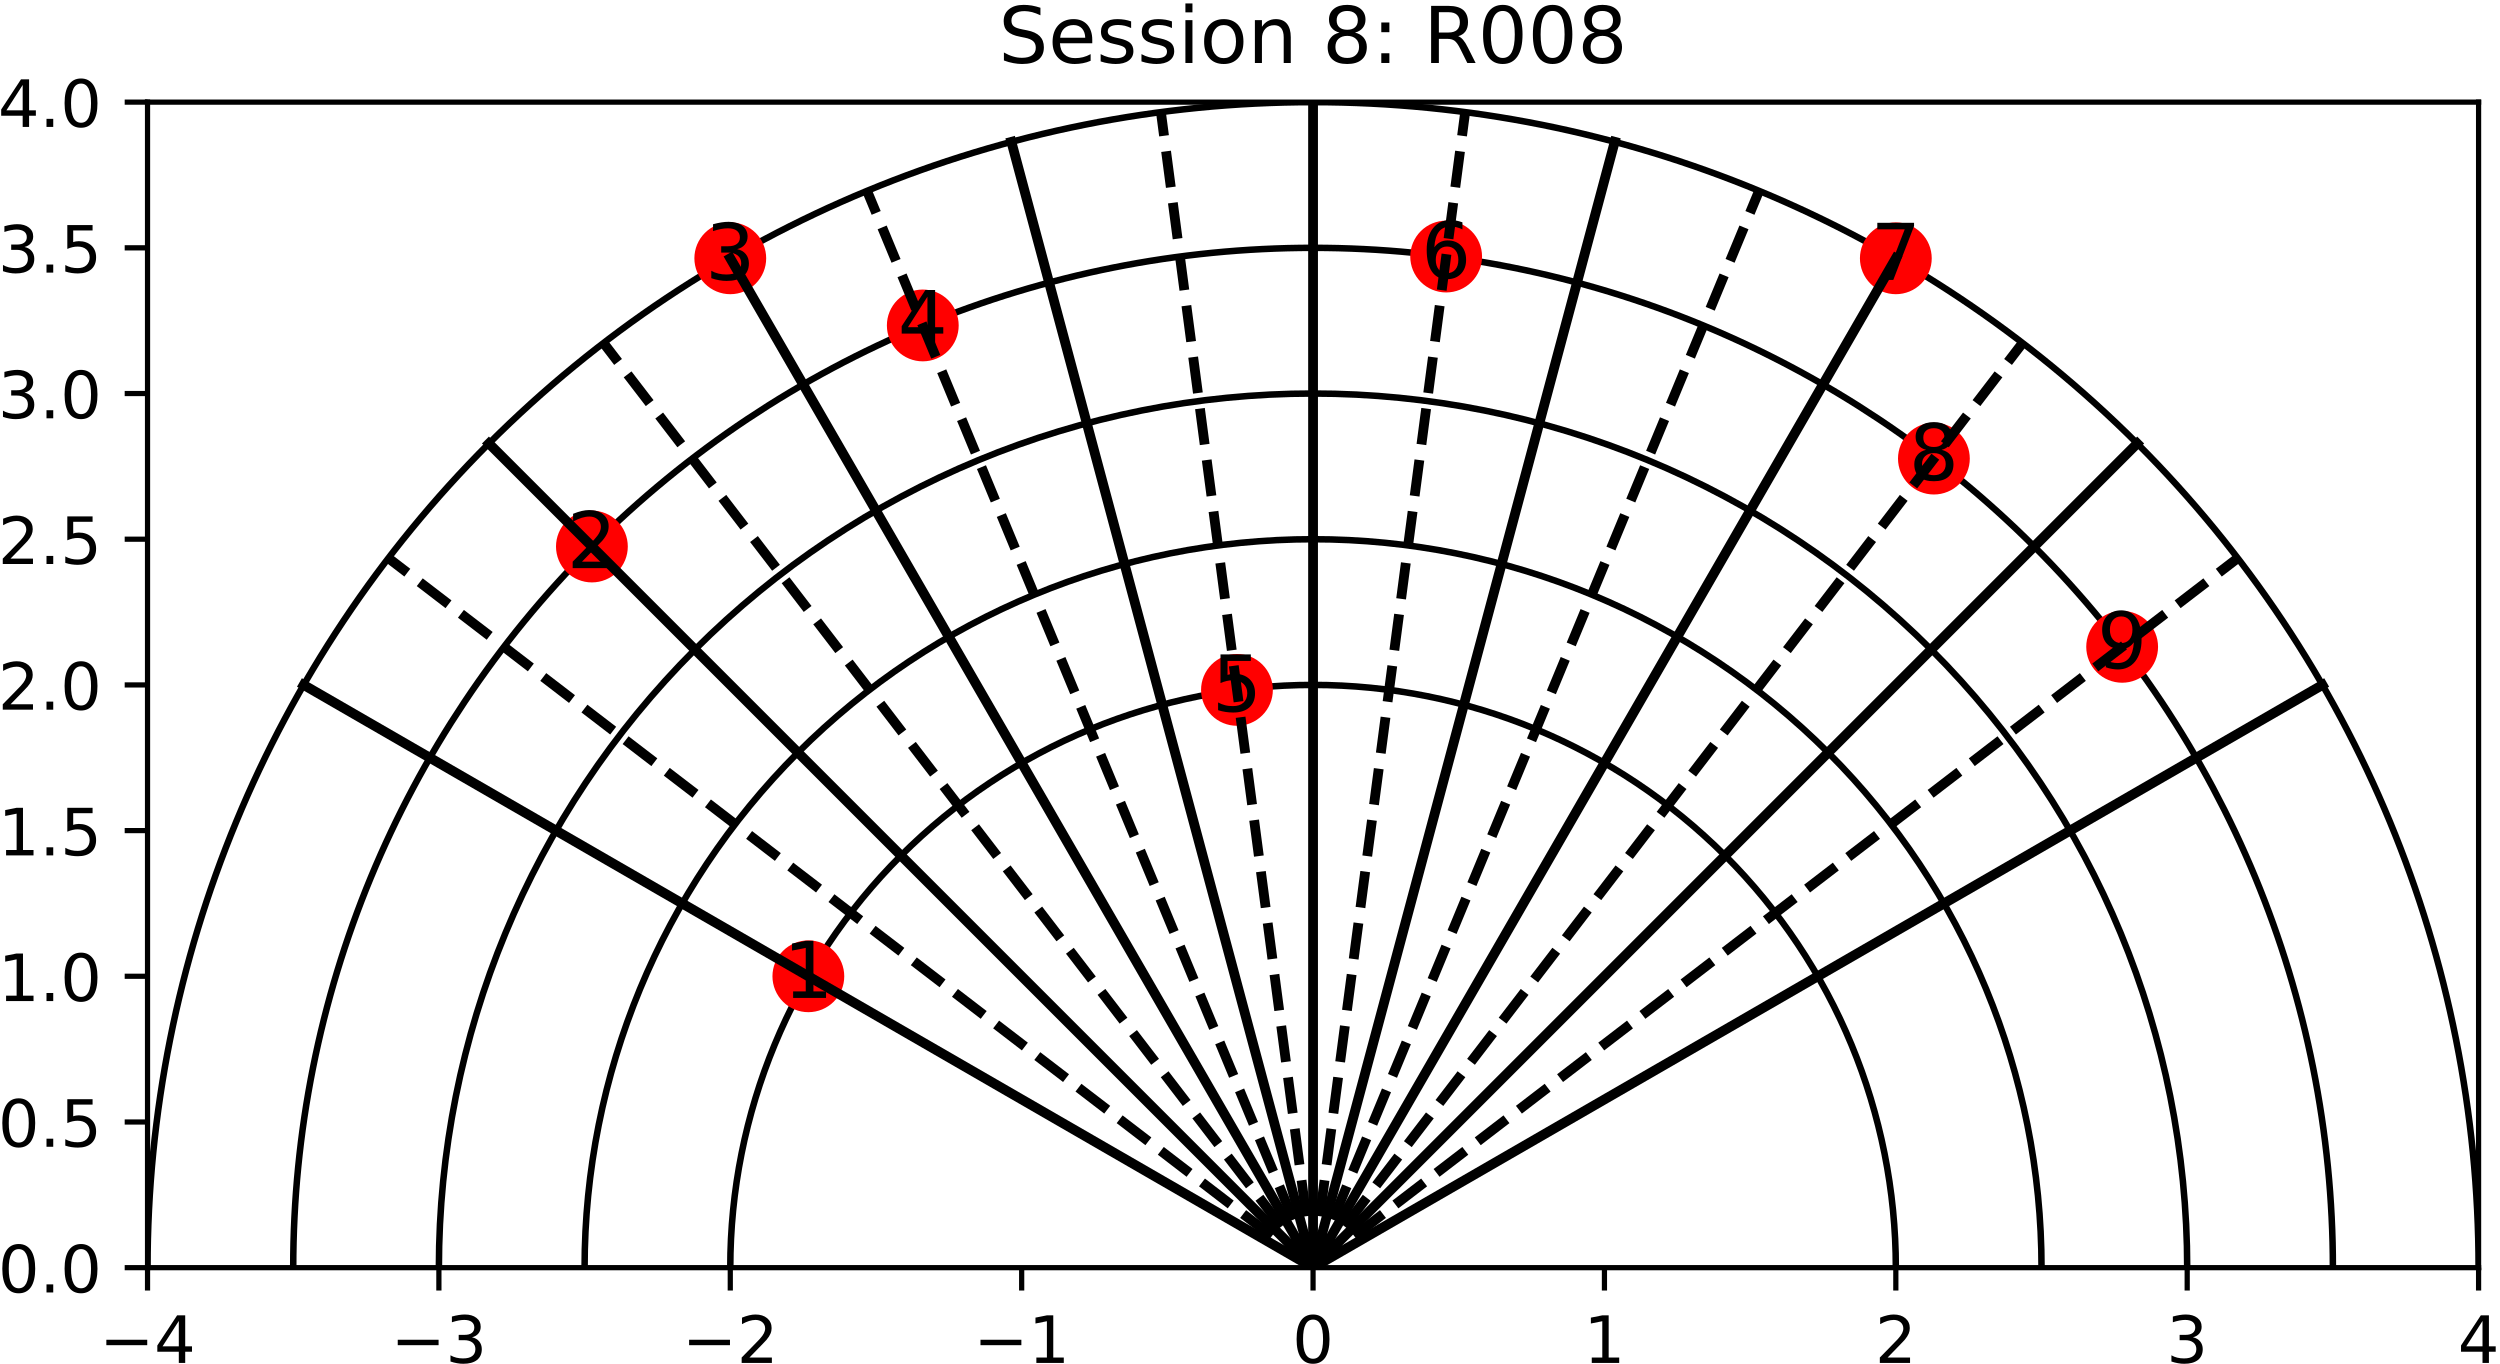 <?xml version="1.0" encoding="UTF-8"?>
<svg xmlns="http://www.w3.org/2000/svg" xmlns:xlink="http://www.w3.org/1999/xlink" width="383" height="209" viewBox="0 0 383 209">
<defs>
<g>
<g id="glyph-0-0">
<path d="M 3.781 -6.43 L 1.289 -2.539 L 3.781 -2.539 Z M 3.52 -7.289 L 4.762 -7.289 L 4.762 -2.539 L 5.801 -2.539 L 5.801 -1.719 L 4.762 -1.719 L 4.762 0 L 3.781 0 L 3.781 -1.719 L 0.488 -1.719 L 0.488 -2.672 Z M 3.52 -7.289 "/>
</g>
<g id="glyph-0-1">
<path d="M 4.059 -3.93 C 4.531 -3.828 4.898 -3.621 5.16 -3.301 C 5.422 -2.98 5.559 -2.578 5.559 -2.121 C 5.559 -1.398 5.309 -0.84 4.82 -0.449 C 4.32 -0.059 3.621 0.129 2.711 0.129 C 2.398 0.129 2.078 0.102 1.762 0.039 C 1.441 -0.012 1.102 -0.102 0.762 -0.219 L 0.762 -1.172 C 1.031 -1.012 1.328 -0.891 1.66 -0.809 C 1.98 -0.73 2.32 -0.691 2.68 -0.691 C 3.301 -0.691 3.77 -0.809 4.09 -1.051 C 4.41 -1.289 4.578 -1.648 4.578 -2.121 C 4.578 -2.539 4.43 -2.879 4.129 -3.121 C 3.828 -3.359 3.41 -3.488 2.871 -3.488 L 2.02 -3.488 L 2.02 -4.301 L 2.91 -4.301 C 3.391 -4.301 3.762 -4.391 4.02 -4.59 C 4.281 -4.781 4.41 -5.059 4.41 -5.43 C 4.41 -5.801 4.27 -6.09 4.012 -6.289 C 3.738 -6.488 3.359 -6.59 2.871 -6.59 C 2.602 -6.59 2.309 -6.559 2 -6.5 C 1.691 -6.441 1.352 -6.352 0.98 -6.23 L 0.98 -7.109 C 1.352 -7.211 1.699 -7.289 2.031 -7.34 C 2.352 -7.391 2.66 -7.422 2.961 -7.422 C 3.699 -7.422 4.289 -7.25 4.73 -6.91 C 5.172 -6.57 5.391 -6.109 5.391 -5.531 C 5.391 -5.129 5.27 -4.789 5.039 -4.512 C 4.809 -4.23 4.48 -4.031 4.059 -3.93 Z M 4.059 -3.93 "/>
</g>
<g id="glyph-0-2">
<path d="M 1.922 -0.828 L 5.359 -0.828 L 5.359 0 L 0.73 0 L 0.73 -0.828 C 1.102 -1.211 1.609 -1.73 2.262 -2.391 C 2.898 -3.039 3.309 -3.461 3.48 -3.648 C 3.801 -4 4.02 -4.301 4.141 -4.551 C 4.262 -4.789 4.328 -5.039 4.328 -5.281 C 4.328 -5.66 4.191 -5.98 3.922 -6.219 C 3.648 -6.461 3.301 -6.59 2.859 -6.59 C 2.551 -6.59 2.219 -6.531 1.879 -6.43 C 1.539 -6.32 1.172 -6.16 0.781 -5.941 L 0.781 -6.941 C 1.18 -7.102 1.551 -7.219 1.891 -7.301 C 2.23 -7.379 2.551 -7.422 2.84 -7.422 C 3.59 -7.422 4.191 -7.23 4.641 -6.852 C 5.09 -6.469 5.32 -5.969 5.32 -5.34 C 5.32 -5.039 5.262 -4.75 5.148 -4.488 C 5.039 -4.219 4.84 -3.898 4.539 -3.539 C 4.461 -3.441 4.199 -3.172 3.762 -2.719 C 3.32 -2.27 2.711 -1.641 1.922 -0.828 Z M 1.922 -0.828 "/>
</g>
<g id="glyph-0-3">
<path d="M 1.238 -0.828 L 2.852 -0.828 L 2.852 -6.391 L 1.102 -6.039 L 1.102 -6.941 L 2.84 -7.289 L 3.828 -7.289 L 3.828 -0.828 L 5.441 -0.828 L 5.441 0 L 1.238 0 Z M 1.238 -0.828 "/>
</g>
<g id="glyph-0-4">
<path d="M 3.18 -6.641 C 2.672 -6.641 2.289 -6.391 2.031 -5.891 C 1.77 -5.391 1.648 -4.641 1.648 -3.641 C 1.648 -2.641 1.77 -1.891 2.031 -1.391 C 2.289 -0.891 2.672 -0.641 3.18 -0.641 C 3.691 -0.641 4.07 -0.891 4.328 -1.391 C 4.578 -1.891 4.711 -2.641 4.711 -3.641 C 4.711 -4.641 4.578 -5.391 4.328 -5.891 C 4.07 -6.391 3.691 -6.641 3.18 -6.641 Z M 3.18 -7.422 C 3.988 -7.422 4.609 -7.09 5.051 -6.449 C 5.48 -5.801 5.699 -4.859 5.699 -3.641 C 5.699 -2.41 5.48 -1.469 5.051 -0.828 C 4.609 -0.191 3.988 0.129 3.172 0.129 C 2.352 0.129 1.73 -0.191 1.301 -0.828 C 0.871 -1.469 0.66 -2.41 0.66 -3.641 C 0.66 -4.859 0.871 -5.801 1.301 -6.449 C 1.73 -7.09 2.359 -7.422 3.18 -7.422 Z M 3.18 -7.422 "/>
</g>
<g id="glyph-0-5">
<path d="M 1.07 -1.238 L 2.102 -1.238 L 2.102 0 L 1.07 0 Z M 1.07 -1.238 "/>
</g>
<g id="glyph-0-6">
<path d="M 1.078 -7.289 L 4.949 -7.289 L 4.949 -6.461 L 1.98 -6.461 L 1.98 -4.672 C 2.121 -4.719 2.27 -4.762 2.41 -4.781 C 2.551 -4.801 2.699 -4.82 2.84 -4.82 C 3.648 -4.82 4.289 -4.59 4.77 -4.148 C 5.25 -3.699 5.488 -3.102 5.488 -2.34 C 5.488 -1.551 5.238 -0.941 4.75 -0.512 C 4.262 -0.078 3.57 0.129 2.691 0.129 C 2.379 0.129 2.07 0.102 1.75 0.059 C 1.43 0.012 1.109 -0.059 0.77 -0.172 L 0.77 -1.16 C 1.059 -1 1.359 -0.879 1.68 -0.801 C 1.988 -0.719 2.32 -0.691 2.672 -0.691 C 3.23 -0.691 3.68 -0.828 4.012 -1.129 C 4.328 -1.43 4.5 -1.828 4.5 -2.34 C 4.5 -2.84 4.328 -3.238 4.012 -3.539 C 3.68 -3.84 3.23 -3.988 2.672 -3.988 C 2.41 -3.988 2.141 -3.961 1.879 -3.898 C 1.621 -3.84 1.352 -3.75 1.078 -3.629 Z M 1.078 -7.289 "/>
</g>
<g id="glyph-1-0">
<path d="M 1.488 -0.996 L 3.422 -0.996 L 3.422 -7.668 L 1.32 -7.246 L 1.32 -8.328 L 3.406 -8.746 L 4.598 -8.746 L 4.598 -0.996 L 6.527 -0.996 L 6.527 0 L 1.488 0 Z M 1.488 -0.996 "/>
</g>
<g id="glyph-1-1">
<path d="M 2.305 -0.996 L 6.434 -0.996 L 6.434 0 L 0.875 0 L 0.875 -0.996 C 1.32 -1.453 1.934 -2.074 2.711 -2.867 C 3.48 -3.648 3.973 -4.152 4.176 -4.379 C 4.559 -4.801 4.824 -5.16 4.969 -5.461 C 5.113 -5.746 5.195 -6.047 5.195 -6.336 C 5.195 -6.793 5.027 -7.176 4.703 -7.465 C 4.379 -7.754 3.961 -7.906 3.434 -7.906 C 3.059 -7.906 2.664 -7.836 2.258 -7.715 C 1.848 -7.586 1.402 -7.391 0.938 -7.129 L 0.938 -8.328 C 1.414 -8.52 1.859 -8.664 2.27 -8.762 C 2.676 -8.855 3.059 -8.902 3.406 -8.902 C 4.309 -8.902 5.027 -8.676 5.566 -8.219 C 6.109 -7.766 6.383 -7.164 6.383 -6.406 C 6.383 -6.047 6.312 -5.699 6.18 -5.387 C 6.047 -5.062 5.809 -4.68 5.449 -4.246 C 5.352 -4.129 5.039 -3.805 4.512 -3.266 C 3.984 -2.723 3.254 -1.969 2.305 -0.996 Z M 2.305 -0.996 "/>
</g>
<g id="glyph-1-2">
<path d="M 4.871 -4.715 C 5.438 -4.598 5.879 -4.344 6.191 -3.961 C 6.504 -3.574 6.672 -3.098 6.672 -2.543 C 6.672 -1.68 6.371 -1.008 5.785 -0.539 C 5.184 -0.07 4.344 0.156 3.254 0.156 C 2.879 0.156 2.496 0.121 2.113 0.047 C 1.727 -0.012 1.32 -0.121 0.91 -0.266 L 0.91 -1.402 C 1.234 -1.211 1.598 -1.066 1.992 -0.973 C 2.375 -0.875 2.785 -0.828 3.215 -0.828 C 3.961 -0.828 4.523 -0.973 4.906 -1.262 C 5.293 -1.547 5.496 -1.98 5.496 -2.543 C 5.496 -3.047 5.316 -3.457 4.957 -3.742 C 4.598 -4.031 4.094 -4.188 3.445 -4.188 L 2.426 -4.188 L 2.426 -5.16 L 3.492 -5.16 C 4.066 -5.16 4.512 -5.27 4.824 -5.508 C 5.137 -5.734 5.293 -6.07 5.293 -6.516 C 5.293 -6.961 5.125 -7.309 4.812 -7.547 C 4.488 -7.789 4.031 -7.906 3.445 -7.906 C 3.121 -7.906 2.773 -7.871 2.398 -7.801 C 2.027 -7.727 1.621 -7.621 1.176 -7.477 L 1.176 -8.531 C 1.621 -8.652 2.039 -8.746 2.438 -8.809 C 2.82 -8.867 3.191 -8.902 3.551 -8.902 C 4.441 -8.902 5.148 -8.699 5.676 -8.293 C 6.203 -7.883 6.469 -7.332 6.469 -6.637 C 6.469 -6.156 6.324 -5.746 6.047 -5.41 C 5.773 -5.074 5.375 -4.836 4.871 -4.715 Z M 4.871 -4.715 "/>
</g>
<g id="glyph-1-3">
<path d="M 4.535 -7.715 L 1.547 -3.047 L 4.535 -3.047 Z M 4.223 -8.746 L 5.711 -8.746 L 5.711 -3.047 L 6.961 -3.047 L 6.961 -2.062 L 5.711 -2.062 L 5.711 0 L 4.535 0 L 4.535 -2.062 L 0.59 -2.062 L 0.59 -3.203 Z M 4.223 -8.746 "/>
</g>
<g id="glyph-1-4">
<path d="M 1.297 -8.746 L 5.941 -8.746 L 5.941 -7.754 L 2.375 -7.754 L 2.375 -5.605 C 2.543 -5.664 2.723 -5.711 2.891 -5.734 C 3.059 -5.762 3.238 -5.785 3.406 -5.785 C 4.379 -5.785 5.148 -5.508 5.723 -4.98 C 6.301 -4.441 6.59 -3.719 6.59 -2.809 C 6.59 -1.859 6.289 -1.129 5.699 -0.613 C 5.113 -0.098 4.285 0.156 3.227 0.156 C 2.855 0.156 2.484 0.121 2.102 0.07 C 1.715 0.012 1.332 -0.07 0.926 -0.203 L 0.926 -1.391 C 1.273 -1.199 1.633 -1.055 2.016 -0.961 C 2.387 -0.863 2.785 -0.828 3.203 -0.828 C 3.875 -0.828 4.414 -0.996 4.812 -1.355 C 5.195 -1.715 5.398 -2.195 5.398 -2.809 C 5.398 -3.406 5.195 -3.887 4.812 -4.246 C 4.414 -4.609 3.875 -4.789 3.203 -4.789 C 2.891 -4.789 2.566 -4.754 2.258 -4.68 C 1.945 -4.609 1.621 -4.5 1.297 -4.355 Z M 1.297 -8.746 "/>
</g>
<g id="glyph-1-5">
<path d="M 3.961 -4.848 C 3.434 -4.848 3.012 -4.656 2.699 -4.297 C 2.387 -3.938 2.23 -3.434 2.23 -2.809 C 2.23 -2.172 2.387 -1.668 2.699 -1.309 C 3.012 -0.949 3.434 -0.77 3.961 -0.77 C 4.488 -0.77 4.906 -0.949 5.219 -1.309 C 5.531 -1.668 5.688 -2.172 5.688 -2.809 C 5.688 -3.434 5.531 -3.938 5.219 -4.297 C 4.906 -4.656 4.488 -4.848 3.961 -4.848 Z M 6.312 -8.555 L 6.312 -7.477 C 6.012 -7.621 5.711 -7.727 5.41 -7.801 C 5.102 -7.871 4.801 -7.906 4.512 -7.906 C 3.719 -7.906 3.121 -7.645 2.711 -7.117 C 2.305 -6.59 2.062 -5.785 2.016 -4.727 C 2.242 -5.062 2.531 -5.328 2.879 -5.508 C 3.227 -5.688 3.613 -5.785 4.031 -5.785 C 4.906 -5.785 5.605 -5.508 6.109 -4.98 C 6.613 -4.453 6.875 -3.719 6.875 -2.809 C 6.875 -1.906 6.602 -1.188 6.07 -0.648 C 5.543 -0.109 4.836 0.156 3.961 0.156 C 2.953 0.156 2.172 -0.227 1.645 -0.996 C 1.105 -1.766 0.84 -2.891 0.84 -4.367 C 0.84 -5.746 1.164 -6.852 1.824 -7.668 C 2.473 -8.484 3.359 -8.902 4.465 -8.902 C 4.754 -8.902 5.051 -8.867 5.363 -8.82 C 5.664 -8.762 5.977 -8.676 6.312 -8.555 Z M 6.312 -8.555 "/>
</g>
<g id="glyph-1-6">
<path d="M 0.984 -8.746 L 6.613 -8.746 L 6.613 -8.242 L 3.434 0 L 2.195 0 L 5.184 -7.754 L 0.984 -7.754 Z M 0.984 -8.746 "/>
</g>
<g id="glyph-1-7">
<path d="M 3.816 -4.152 C 3.254 -4.152 2.809 -3.996 2.484 -3.695 C 2.16 -3.395 2.004 -2.988 2.004 -2.461 C 2.004 -1.934 2.16 -1.512 2.484 -1.211 C 2.809 -0.91 3.254 -0.77 3.816 -0.77 C 4.367 -0.77 4.812 -0.91 5.137 -1.223 C 5.461 -1.523 5.629 -1.934 5.629 -2.461 C 5.629 -2.988 5.461 -3.395 5.148 -3.695 C 4.824 -3.996 4.379 -4.152 3.816 -4.152 Z M 2.629 -4.656 C 2.125 -4.777 1.727 -5.016 1.441 -5.363 C 1.152 -5.711 1.02 -6.133 1.02 -6.637 C 1.02 -7.332 1.262 -7.883 1.766 -8.293 C 2.258 -8.699 2.941 -8.902 3.816 -8.902 C 4.68 -8.902 5.363 -8.699 5.867 -8.293 C 6.359 -7.883 6.613 -7.332 6.613 -6.637 C 6.613 -6.133 6.469 -5.711 6.18 -5.363 C 5.891 -5.016 5.508 -4.777 5.004 -4.656 C 5.566 -4.523 6.012 -4.262 6.336 -3.875 C 6.648 -3.492 6.816 -3.012 6.816 -2.461 C 6.816 -1.609 6.551 -0.961 6.035 -0.516 C 5.508 -0.059 4.766 0.156 3.805 0.156 C 2.844 0.156 2.102 -0.059 1.586 -0.516 C 1.066 -0.961 0.816 -1.609 0.816 -2.461 C 0.816 -3.012 0.973 -3.492 1.297 -3.875 C 1.609 -4.262 2.051 -4.523 2.629 -4.656 Z M 2.195 -6.527 C 2.195 -6.07 2.328 -5.711 2.617 -5.461 C 2.902 -5.207 3.301 -5.09 3.816 -5.09 C 4.32 -5.09 4.715 -5.207 5.004 -5.461 C 5.293 -5.711 5.438 -6.07 5.438 -6.527 C 5.438 -6.984 5.293 -7.332 5.004 -7.586 C 4.715 -7.836 4.32 -7.969 3.816 -7.969 C 3.301 -7.969 2.902 -7.836 2.617 -7.586 C 2.328 -7.332 2.195 -6.984 2.195 -6.527 Z M 2.195 -6.527 "/>
</g>
<g id="glyph-1-8">
<path d="M 1.32 -0.18 L 1.32 -1.262 C 1.609 -1.117 1.906 -1.008 2.219 -0.938 C 2.52 -0.863 2.82 -0.828 3.121 -0.828 C 3.887 -0.828 4.488 -1.078 4.895 -1.609 C 5.305 -2.137 5.543 -2.93 5.617 -4.008 C 5.375 -3.672 5.09 -3.406 4.754 -3.227 C 4.402 -3.047 4.02 -2.965 3.602 -2.965 C 2.711 -2.965 2.016 -3.227 1.512 -3.758 C 1.008 -4.285 0.758 -5.004 0.758 -5.93 C 0.758 -6.816 1.02 -7.535 1.547 -8.09 C 2.074 -8.629 2.785 -8.902 3.672 -8.902 C 4.68 -8.902 5.461 -8.508 5.988 -7.738 C 6.516 -6.961 6.793 -5.832 6.793 -4.367 C 6.793 -2.977 6.457 -1.883 5.809 -1.066 C 5.148 -0.254 4.273 0.156 3.168 0.156 C 2.867 0.156 2.566 0.121 2.27 0.07 C 1.957 0.023 1.645 -0.059 1.32 -0.18 Z M 3.672 -3.887 C 4.199 -3.887 4.621 -4.066 4.934 -4.43 C 5.242 -4.789 5.398 -5.293 5.398 -5.93 C 5.398 -6.551 5.242 -7.055 4.934 -7.414 C 4.621 -7.777 4.199 -7.969 3.672 -7.969 C 3.145 -7.969 2.723 -7.777 2.41 -7.414 C 2.102 -7.055 1.945 -6.551 1.945 -5.93 C 1.945 -5.293 2.102 -4.789 2.41 -4.43 C 2.723 -4.066 3.145 -3.887 3.672 -3.887 Z M 3.672 -3.887 "/>
</g>
<g id="glyph-1-9">
<path d="M 6.422 -8.461 L 6.422 -7.309 C 5.965 -7.523 5.543 -7.68 5.148 -7.789 C 4.738 -7.883 4.355 -7.945 3.996 -7.945 C 3.348 -7.945 2.844 -7.812 2.496 -7.57 C 2.148 -7.32 1.98 -6.961 1.98 -6.504 C 1.98 -6.121 2.09 -5.82 2.328 -5.629 C 2.555 -5.426 3 -5.27 3.648 -5.148 L 4.367 -5.004 C 5.242 -4.836 5.891 -4.535 6.312 -4.117 C 6.73 -3.684 6.949 -3.121 6.949 -2.41 C 6.949 -1.559 6.66 -0.926 6.098 -0.492 C 5.52 -0.059 4.691 0.156 3.602 0.156 C 3.18 0.156 2.734 0.109 2.27 0.023 C 1.801 -0.059 1.32 -0.191 0.828 -0.383 L 0.828 -1.609 C 1.309 -1.332 1.777 -1.129 2.23 -0.996 C 2.688 -0.852 3.145 -0.793 3.602 -0.793 C 4.273 -0.793 4.789 -0.926 5.16 -1.188 C 5.52 -1.453 5.711 -1.824 5.711 -2.328 C 5.711 -2.762 5.578 -3.098 5.316 -3.336 C 5.051 -3.574 4.621 -3.758 4.02 -3.875 L 3.301 -4.02 C 2.41 -4.188 1.777 -4.465 1.379 -4.848 C 0.984 -5.219 0.793 -5.734 0.793 -6.406 C 0.793 -7.176 1.055 -7.789 1.609 -8.23 C 2.148 -8.676 2.902 -8.902 3.863 -8.902 C 4.273 -8.902 4.68 -8.867 5.113 -8.797 C 5.531 -8.723 5.965 -8.605 6.422 -8.461 Z M 6.422 -8.461 "/>
</g>
<g id="glyph-1-10">
<path d="M 6.742 -3.551 L 6.742 -3.023 L 1.789 -3.023 C 1.836 -2.281 2.051 -1.703 2.461 -1.32 C 2.855 -0.938 3.406 -0.742 4.129 -0.742 C 4.535 -0.742 4.945 -0.793 5.328 -0.887 C 5.711 -0.984 6.109 -1.141 6.492 -1.355 L 6.492 -0.336 C 6.109 -0.168 5.711 -0.035 5.305 0.035 C 4.895 0.109 4.477 0.156 4.066 0.156 C 3.012 0.156 2.184 -0.145 1.57 -0.742 C 0.961 -1.344 0.66 -2.172 0.66 -3.215 C 0.66 -4.285 0.949 -5.137 1.523 -5.773 C 2.102 -6.395 2.891 -6.719 3.875 -6.719 C 4.766 -6.719 5.461 -6.434 5.977 -5.867 C 6.48 -5.293 6.742 -4.523 6.742 -3.551 Z M 5.664 -3.863 C 5.652 -4.453 5.484 -4.922 5.172 -5.281 C 4.848 -5.629 4.414 -5.809 3.887 -5.809 C 3.289 -5.809 2.809 -5.629 2.449 -5.293 C 2.09 -4.957 1.871 -4.477 1.824 -3.863 Z M 5.664 -3.863 "/>
</g>
<g id="glyph-1-11">
<path d="M 5.316 -6.371 L 5.316 -5.352 C 5.004 -5.496 4.691 -5.617 4.367 -5.699 C 4.031 -5.773 3.695 -5.82 3.348 -5.82 C 2.809 -5.82 2.398 -5.734 2.137 -5.566 C 1.871 -5.398 1.738 -5.16 1.738 -4.836 C 1.738 -4.586 1.836 -4.391 2.027 -4.246 C 2.219 -4.105 2.605 -3.961 3.18 -3.84 L 3.551 -3.758 C 4.32 -3.59 4.859 -3.348 5.184 -3.059 C 5.496 -2.762 5.664 -2.34 5.664 -1.812 C 5.664 -1.199 5.426 -0.719 4.945 -0.371 C 4.465 -0.012 3.793 0.156 2.953 0.156 C 2.594 0.156 2.23 0.121 1.848 0.059 C 1.465 0 1.066 -0.098 0.648 -0.238 L 0.648 -1.355 C 1.043 -1.141 1.441 -0.984 1.824 -0.887 C 2.207 -0.781 2.594 -0.73 2.977 -0.73 C 3.48 -0.73 3.875 -0.816 4.152 -0.984 C 4.414 -1.152 4.559 -1.402 4.559 -1.727 C 4.559 -2.016 4.453 -2.242 4.262 -2.398 C 4.066 -2.555 3.637 -2.711 2.965 -2.855 L 2.594 -2.941 C 1.922 -3.086 1.43 -3.301 1.141 -3.59 C 0.84 -3.875 0.695 -4.273 0.695 -4.789 C 0.695 -5.398 0.91 -5.879 1.344 -6.215 C 1.777 -6.551 2.398 -6.719 3.215 -6.719 C 3.613 -6.719 3.984 -6.684 4.344 -6.625 C 4.691 -6.562 5.016 -6.48 5.316 -6.371 Z M 5.316 -6.371 "/>
</g>
<g id="glyph-1-12">
<path d="M 1.129 -6.562 L 2.207 -6.562 L 2.207 0 L 1.129 0 Z M 1.129 -9.121 L 2.207 -9.121 L 2.207 -7.754 L 1.129 -7.754 Z M 1.129 -9.121 "/>
</g>
<g id="glyph-1-13">
<path d="M 3.672 -5.809 C 3.098 -5.809 2.641 -5.578 2.305 -5.125 C 1.969 -4.668 1.801 -4.055 1.801 -3.277 C 1.801 -2.484 1.957 -1.871 2.293 -1.414 C 2.629 -0.961 3.086 -0.742 3.672 -0.742 C 4.246 -0.742 4.703 -0.961 5.039 -1.414 C 5.375 -1.871 5.543 -2.484 5.543 -3.277 C 5.543 -4.043 5.375 -4.668 5.039 -5.125 C 4.703 -5.578 4.246 -5.809 3.672 -5.809 Z M 3.672 -6.719 C 4.609 -6.719 5.34 -6.406 5.879 -5.809 C 6.406 -5.195 6.684 -4.355 6.684 -3.277 C 6.684 -2.195 6.406 -1.355 5.879 -0.758 C 5.34 -0.145 4.609 0.156 3.672 0.156 C 2.723 0.156 1.98 -0.145 1.453 -0.758 C 0.926 -1.355 0.66 -2.195 0.66 -3.277 C 0.66 -4.355 0.926 -5.195 1.453 -5.809 C 1.98 -6.406 2.723 -6.719 3.672 -6.719 Z M 3.672 -6.719 "/>
</g>
<g id="glyph-1-14">
<path d="M 6.59 -3.961 L 6.59 0 L 5.508 0 L 5.508 -3.926 C 5.508 -4.547 5.375 -5.004 5.137 -5.316 C 4.895 -5.629 4.535 -5.785 4.055 -5.785 C 3.469 -5.785 3.012 -5.594 2.676 -5.219 C 2.34 -4.848 2.172 -4.344 2.172 -3.707 L 2.172 0 L 1.094 0 L 1.094 -6.562 L 2.172 -6.562 L 2.172 -5.543 C 2.426 -5.93 2.723 -6.227 3.086 -6.422 C 3.434 -6.613 3.84 -6.719 4.297 -6.719 C 5.039 -6.719 5.617 -6.48 6 -6.012 C 6.383 -5.543 6.59 -4.859 6.59 -3.961 Z M 6.59 -3.961 "/>
</g>
<g id="glyph-1-15">
</g>
<g id="glyph-1-16">
<path d="M 1.402 -1.488 L 2.641 -1.488 L 2.641 0 L 1.402 0 Z M 1.402 -6.203 L 2.641 -6.203 L 2.641 -4.715 L 1.402 -4.715 Z M 1.402 -6.203 "/>
</g>
<g id="glyph-1-17">
<path d="M 5.328 -4.105 C 5.578 -4.008 5.832 -3.828 6.07 -3.551 C 6.312 -3.266 6.551 -2.879 6.793 -2.387 L 7.992 0 L 6.719 0 L 5.605 -2.242 C 5.316 -2.82 5.027 -3.215 4.766 -3.406 C 4.488 -3.602 4.117 -3.695 3.648 -3.695 L 2.363 -3.695 L 2.363 0 L 1.176 0 L 1.176 -8.746 L 3.852 -8.746 C 4.848 -8.746 5.594 -8.531 6.086 -8.125 C 6.574 -7.703 6.828 -7.066 6.828 -6.227 C 6.828 -5.676 6.695 -5.207 6.445 -4.848 C 6.18 -4.488 5.809 -4.234 5.328 -4.105 Z M 2.363 -7.777 L 2.363 -4.668 L 3.852 -4.668 C 4.414 -4.668 4.848 -4.801 5.137 -5.062 C 5.426 -5.328 5.578 -5.711 5.578 -6.227 C 5.578 -6.73 5.426 -7.117 5.137 -7.379 C 4.848 -7.645 4.414 -7.777 3.852 -7.777 Z M 2.363 -7.777 "/>
</g>
<g id="glyph-1-18">
<path d="M 3.816 -7.969 C 3.203 -7.969 2.746 -7.668 2.438 -7.066 C 2.125 -6.469 1.98 -5.566 1.98 -4.367 C 1.98 -3.168 2.125 -2.27 2.438 -1.668 C 2.746 -1.066 3.203 -0.77 3.816 -0.77 C 4.43 -0.77 4.883 -1.066 5.195 -1.668 C 5.496 -2.27 5.652 -3.168 5.652 -4.367 C 5.652 -5.566 5.496 -6.469 5.195 -7.066 C 4.883 -7.668 4.43 -7.969 3.816 -7.969 Z M 3.816 -8.902 C 4.789 -8.902 5.531 -8.508 6.059 -7.738 C 6.574 -6.961 6.84 -5.832 6.84 -4.367 C 6.84 -2.891 6.574 -1.766 6.059 -0.996 C 5.531 -0.227 4.789 0.156 3.805 0.156 C 2.82 0.156 2.074 -0.227 1.559 -0.996 C 1.043 -1.766 0.793 -2.891 0.793 -4.367 C 0.793 -5.832 1.043 -6.961 1.559 -7.738 C 2.074 -8.508 2.832 -8.902 3.816 -8.902 Z M 3.816 -8.902 "/>
</g>
</g>
<clipPath id="clip-0">
<path clip-rule="nonzero" d="M 97 90 L 305 90 L 305 194.207 L 97 194.207 Z M 97 90 "/>
</clipPath>
<clipPath id="clip-1">
<path clip-rule="nonzero" d="M 75 68 L 327 68 L 327 194.207 L 75 194.207 Z M 75 68 "/>
</clipPath>
<clipPath id="clip-2">
<path clip-rule="nonzero" d="M 53 46 L 350 46 L 350 194.207 L 53 194.207 Z M 53 46 "/>
</clipPath>
<clipPath id="clip-3">
<path clip-rule="nonzero" d="M 30 23 L 372 23 L 372 194.207 L 30 194.207 Z M 30 23 "/>
</clipPath>
<clipPath id="clip-4">
<path clip-rule="nonzero" d="M 22.602 15.648 L 379.719 15.648 L 379.719 194.207 L 22.602 194.207 Z M 22.602 15.648 "/>
</clipPath>
<clipPath id="clip-5">
<path clip-rule="nonzero" d="M 200 103 L 357 103 L 357 194.207 L 200 194.207 Z M 200 103 "/>
</clipPath>
<clipPath id="clip-6">
<path clip-rule="nonzero" d="M 200 66 L 329 66 L 329 194.207 L 200 194.207 Z M 200 66 "/>
</clipPath>
<clipPath id="clip-7">
<path clip-rule="nonzero" d="M 200 38 L 292 38 L 292 194.207 L 200 194.207 Z M 200 38 "/>
</clipPath>
<clipPath id="clip-8">
<path clip-rule="nonzero" d="M 200 20 L 249 20 L 249 194.207 L 200 194.207 Z M 200 20 "/>
</clipPath>
<clipPath id="clip-9">
<path clip-rule="nonzero" d="M 200 15.648 L 203 15.648 L 203 194.207 L 200 194.207 Z M 200 15.648 "/>
</clipPath>
<clipPath id="clip-10">
<path clip-rule="nonzero" d="M 153 20 L 203 20 L 203 194.207 L 153 194.207 Z M 153 20 "/>
</clipPath>
<clipPath id="clip-11">
<path clip-rule="nonzero" d="M 110 38 L 203 38 L 203 194.207 L 110 194.207 Z M 110 38 "/>
</clipPath>
<clipPath id="clip-12">
<path clip-rule="nonzero" d="M 73 66 L 203 66 L 203 194.207 L 73 194.207 Z M 73 66 "/>
</clipPath>
<clipPath id="clip-13">
<path clip-rule="nonzero" d="M 45 103 L 203 103 L 203 194.207 L 45 194.207 Z M 45 103 "/>
</clipPath>
<clipPath id="clip-14">
<path clip-rule="nonzero" d="M 200 84 L 344 84 L 344 194.207 L 200 194.207 Z M 200 84 "/>
</clipPath>
<clipPath id="clip-15">
<path clip-rule="nonzero" d="M 200 51 L 311 51 L 311 194.207 L 200 194.207 Z M 200 51 "/>
</clipPath>
<clipPath id="clip-16">
<path clip-rule="nonzero" d="M 200 28 L 271 28 L 271 194.207 L 200 194.207 Z M 200 28 "/>
</clipPath>
<clipPath id="clip-17">
<path clip-rule="nonzero" d="M 200 16 L 226 16 L 226 194.207 L 200 194.207 Z M 200 16 "/>
</clipPath>
<clipPath id="clip-18">
<path clip-rule="nonzero" d="M 177 16 L 202 16 L 202 194.207 L 177 194.207 Z M 177 16 "/>
</clipPath>
<clipPath id="clip-19">
<path clip-rule="nonzero" d="M 132 28 L 202 28 L 202 194.207 L 132 194.207 Z M 132 28 "/>
</clipPath>
<clipPath id="clip-20">
<path clip-rule="nonzero" d="M 91 51 L 202 51 L 202 194.207 L 91 194.207 Z M 91 51 "/>
</clipPath>
<clipPath id="clip-21">
<path clip-rule="nonzero" d="M 58 84 L 202 84 L 202 194.207 L 58 194.207 Z M 58 84 "/>
</clipPath>
</defs>
<rect x="-38.3" y="-20.9" width="459.6" height="250.8" fill="rgb(100%, 100%, 100%)" fill-opacity="1"/>
<path fill-rule="nonzero" fill="rgb(100%, 100%, 100%)" fill-opacity="1" d="M 22.602 194.207 L 379.719 194.207 L 379.719 15.648 L 22.602 15.648 Z M 22.602 194.207 "/>
<g clip-path="url(#clip-0)">
<path fill="none" stroke-width="1" stroke-linecap="butt" stroke-linejoin="miter" stroke="rgb(0%, 0%, 0%)" stroke-opacity="1" stroke-miterlimit="10" d="M 236.16 -7.488 C 259.836 -7.488 282.547 1.918 299.289 18.66 C 316.031 35.402 325.441 58.113 325.441 81.793 C 325.441 105.469 316.031 128.18 299.289 144.922 C 282.547 161.664 259.836 171.07 236.16 171.07 C 212.484 171.07 189.773 161.664 173.031 144.922 C 156.285 128.18 146.879 105.469 146.879 81.793 C 146.879 58.113 156.285 35.402 173.031 18.66 C 189.773 1.918 212.484 -7.488 236.16 -7.488 " transform="matrix(1, 0, 0, -1, -35, 276)"/>
</g>
<g clip-path="url(#clip-1)">
<path fill="none" stroke-width="1" stroke-linecap="butt" stroke-linejoin="miter" stroke="rgb(0%, 0%, 0%)" stroke-opacity="1" stroke-miterlimit="10" d="M 236.16 -29.809 C 265.758 -29.809 294.145 -18.051 315.074 2.879 C 336 23.809 347.762 52.195 347.762 81.793 C 347.762 111.387 336 139.777 315.074 160.707 C 294.145 181.633 265.758 193.391 236.16 193.391 C 206.562 193.391 178.176 181.633 157.246 160.707 C 136.32 139.777 124.559 111.387 124.559 81.793 C 124.559 52.195 136.32 23.809 157.246 2.879 C 178.176 -18.051 206.562 -29.809 236.16 -29.809 " transform="matrix(1, 0, 0, -1, -35, 276)"/>
</g>
<g clip-path="url(#clip-2)">
<path fill="none" stroke-width="1" stroke-linecap="butt" stroke-linejoin="miter" stroke="rgb(0%, 0%, 0%)" stroke-opacity="1" stroke-miterlimit="10" d="M 236.16 -52.129 C 271.676 -52.129 305.742 -38.016 330.855 -12.902 C 355.969 12.211 370.078 46.277 370.078 81.793 C 370.078 117.309 355.969 151.375 330.855 176.488 C 305.742 201.602 271.676 215.711 236.16 215.711 C 200.645 215.711 166.578 201.602 141.465 176.488 C 116.352 151.375 102.238 117.309 102.238 81.793 C 102.238 46.277 116.352 12.211 141.465 -12.902 C 166.578 -38.016 200.645 -52.129 236.16 -52.129 " transform="matrix(1, 0, 0, -1, -35, 276)"/>
</g>
<g clip-path="url(#clip-3)">
<path fill="none" stroke-width="1" stroke-linecap="butt" stroke-linejoin="miter" stroke="rgb(0%, 0%, 0%)" stroke-opacity="1" stroke-miterlimit="10" d="M 236.16 -74.449 C 277.594 -74.449 317.34 -57.984 346.637 -28.688 C 375.938 0.613 392.398 40.355 392.398 81.793 C 392.398 123.227 375.938 162.973 346.637 192.27 C 317.34 221.57 277.594 238.031 236.16 238.031 C 194.727 238.031 154.98 221.57 125.68 192.27 C 96.383 162.973 79.922 123.227 79.922 81.793 C 79.922 40.355 96.383 0.613 125.68 -28.688 C 154.98 -57.984 194.727 -74.449 236.16 -74.449 " transform="matrix(1, 0, 0, -1, -35, 276)"/>
</g>
<g clip-path="url(#clip-4)">
<path fill="none" stroke-width="1" stroke-linecap="butt" stroke-linejoin="miter" stroke="rgb(0%, 0%, 0%)" stroke-opacity="1" stroke-miterlimit="10" d="M 236.16 -96.77 C 283.516 -96.77 328.938 -77.953 362.422 -44.469 C 395.906 -10.984 414.719 34.438 414.719 81.793 C 414.719 129.148 395.906 174.566 362.422 208.055 C 328.938 241.539 283.516 260.352 236.16 260.352 C 188.805 260.352 143.383 241.539 109.898 208.055 C 76.414 174.566 57.602 129.148 57.602 81.793 C 57.602 34.438 76.414 -10.984 109.898 -44.469 C 143.383 -77.953 188.805 -96.77 236.16 -96.77 " transform="matrix(1, 0, 0, -1, -35, 276)"/>
</g>
<path fill-rule="nonzero" fill="rgb(100%, 0%, 0%)" fill-opacity="1" stroke-width="1" stroke-linecap="butt" stroke-linejoin="round" stroke="rgb(100%, 0%, 0%)" stroke-opacity="1" stroke-miterlimit="10" d="M 0.001 -4.998 C 1.325 -4.998 2.598 -4.475 3.536 -3.537 C 4.473 -2.596 5.001 -1.327 5.001 0.002 C 5.001 1.326 4.473 2.599 3.536 3.537 C 2.598 4.474 1.325 5.002 0.001 5.002 C -1.327 5.002 -2.597 4.474 -3.534 3.537 C -4.472 2.599 -4.999 1.326 -4.999 0.002 C -4.999 -1.327 -4.472 -2.596 -3.534 -3.537 C -2.597 -4.475 -1.327 -4.998 0.001 -4.998 Z M 0.001 -4.998 " transform="matrix(1, 0, 0, -1, 123.839, 149.568)"/>
<path fill-rule="nonzero" fill="rgb(100%, 0%, 0%)" fill-opacity="1" stroke-width="1" stroke-linecap="butt" stroke-linejoin="round" stroke="rgb(100%, 0%, 0%)" stroke-opacity="1" stroke-miterlimit="10" d="M -0.001 -4.998 C 1.327 -4.998 2.597 -4.475 3.534 -3.537 C 4.472 -2.6 4.999 -1.326 4.999 0.002 C 4.999 1.326 4.472 2.6 3.534 3.537 C 2.597 4.475 1.327 5.002 -0.001 5.002 C -1.325 5.002 -2.598 4.475 -3.536 3.537 C -4.473 2.6 -5.001 1.326 -5.001 0.002 C -5.001 -1.326 -4.473 -2.6 -3.536 -3.537 C -2.598 -4.475 -1.325 -4.998 -0.001 -4.998 Z M -0.001 -4.998 " transform="matrix(1, 0, 0, -1, 90.68, 83.728)"/>
<path fill-rule="nonzero" fill="rgb(100%, 0%, 0%)" fill-opacity="1" stroke-width="1" stroke-linecap="butt" stroke-linejoin="round" stroke="rgb(100%, 0%, 0%)" stroke-opacity="1" stroke-miterlimit="10" d="M -0.001 -5 C 1.327 -5 2.597 -4.472 3.534 -3.535 C 4.472 -2.597 4.999 -1.328 4.999 0 C 4.999 1.324 4.472 2.598 3.534 3.535 C 2.597 4.473 1.327 5 -0.001 5 C -1.325 5 -2.599 4.473 -3.536 3.535 C -4.474 2.598 -5.001 1.324 -5.001 0 C -5.001 -1.328 -4.474 -2.597 -3.536 -3.535 C -2.599 -4.472 -1.325 -5 -0.001 -5 Z M -0.001 -5 " transform="matrix(1, 0, 0, -1, 111.88, 39.571)"/>
<path fill-rule="nonzero" fill="rgb(100%, 0%, 0%)" fill-opacity="1" stroke-width="1" stroke-linecap="butt" stroke-linejoin="round" stroke="rgb(100%, 0%, 0%)" stroke-opacity="1" stroke-miterlimit="10" d="M 0.002 -4.999 C 1.326 -4.999 2.6 -4.472 3.537 -3.534 C 4.475 -2.597 5.002 -1.327 5.002 0.001 C 5.002 1.325 4.475 2.598 3.537 3.536 C 2.6 4.473 1.326 5.001 0.002 5.001 C -1.326 5.001 -2.6 4.473 -3.537 3.536 C -4.475 2.598 -4.998 1.325 -4.998 0.001 C -4.998 -1.327 -4.475 -2.597 -3.537 -3.534 C -2.6 -4.472 -1.326 -4.999 0.002 -4.999 Z M 0.002 -4.999 " transform="matrix(1, 0, 0, -1, 141.369, 49.86)"/>
<path fill-rule="nonzero" fill="rgb(100%, 0%, 0%)" fill-opacity="1" stroke-width="1" stroke-linecap="butt" stroke-linejoin="round" stroke="rgb(100%, 0%, 0%)" stroke-opacity="1" stroke-miterlimit="10" d="M -0.001 -5 C 1.328 -5 2.597 -4.473 3.535 -3.535 C 4.472 -2.598 4.999 -1.324 4.999 -0 C 4.999 1.324 4.472 2.598 3.535 3.535 C 2.597 4.473 1.328 5 -0.001 5 C -1.325 5 -2.598 4.473 -3.536 3.535 C -4.473 2.598 -5.001 1.324 -5.001 -0 C -5.001 -1.324 -4.473 -2.598 -3.536 -3.535 C -2.598 -4.473 -1.325 -5 -0.001 -5 Z M -0.001 -5 " transform="matrix(1, 0, 0, -1, 189.504, 105.691)"/>
<path fill-rule="nonzero" fill="rgb(100%, 0%, 0%)" fill-opacity="1" stroke-width="1" stroke-linecap="butt" stroke-linejoin="round" stroke="rgb(100%, 0%, 0%)" stroke-opacity="1" stroke-miterlimit="10" d="M -0.001 -5.002 C 1.327 -5.002 2.597 -4.475 3.534 -3.537 C 4.472 -2.6 4.999 -1.326 4.999 -0.002 C 4.999 1.326 4.472 2.6 3.534 3.537 C 2.597 4.475 1.327 4.998 -0.001 4.998 C -1.325 4.998 -2.598 4.475 -3.536 3.537 C -4.473 2.6 -5.001 1.326 -5.001 -0.002 C -5.001 -1.326 -4.473 -2.6 -3.536 -3.537 C -2.598 -4.475 -1.325 -5.002 -0.001 -5.002 Z M -0.001 -5.002 " transform="matrix(1, 0, 0, -1, 221.552, 39.303)"/>
<path fill-rule="nonzero" fill="rgb(100%, 0%, 0%)" fill-opacity="1" stroke-width="1" stroke-linecap="butt" stroke-linejoin="round" stroke="rgb(100%, 0%, 0%)" stroke-opacity="1" stroke-miterlimit="10" d="M 0.001 -5 C 1.326 -5 2.599 -4.472 3.537 -3.535 C 4.474 -2.597 5.001 -1.328 5.001 0 C 5.001 1.324 4.474 2.598 3.537 3.535 C 2.599 4.473 1.326 5 0.001 5 C -1.327 5 -2.596 4.473 -3.534 3.535 C -4.471 2.598 -4.999 1.324 -4.999 0 C -4.999 -1.328 -4.471 -2.597 -3.534 -3.535 C -2.596 -4.472 -1.327 -5 0.001 -5 Z M 0.001 -5 " transform="matrix(1, 0, 0, -1, 290.44, 39.571)"/>
<path fill-rule="nonzero" fill="rgb(100%, 0%, 0%)" fill-opacity="1" stroke-width="1" stroke-linecap="butt" stroke-linejoin="round" stroke="rgb(100%, 0%, 0%)" stroke-opacity="1" stroke-miterlimit="10" d="M -0.001 -5.002 C 1.327 -5.002 2.597 -4.474 3.534 -3.537 C 4.472 -2.599 4.999 -1.326 4.999 -0.002 C 4.999 1.326 4.472 2.596 3.534 3.537 C 2.597 4.475 1.327 4.998 -0.001 4.998 C -1.325 4.998 -2.599 4.475 -3.536 3.537 C -4.474 2.596 -5.001 1.326 -5.001 -0.002 C -5.001 -1.326 -4.474 -2.599 -3.536 -3.537 C -2.599 -4.474 -1.325 -5.002 -0.001 -5.002 Z M -0.001 -5.002 " transform="matrix(1, 0, 0, -1, 296.274, 70.256)"/>
<path fill-rule="nonzero" fill="rgb(100%, 0%, 0%)" fill-opacity="1" stroke-width="1" stroke-linecap="butt" stroke-linejoin="round" stroke="rgb(100%, 0%, 0%)" stroke-opacity="1" stroke-miterlimit="10" d="M 0.001 -5 C 1.326 -5 2.599 -4.473 3.537 -3.535 C 4.474 -2.598 5.001 -1.324 5.001 -0 C 5.001 1.328 4.474 2.597 3.537 3.535 C 2.599 4.472 1.326 5 0.001 5 C -1.327 5 -2.596 4.472 -3.534 3.535 C -4.471 2.597 -4.999 1.328 -4.999 -0 C -4.999 -1.324 -4.471 -2.598 -3.534 -3.535 C -2.596 -4.473 -1.327 -5 0.001 -5 Z M 0.001 -5 " transform="matrix(1, 0, 0, -1, 325.112, 99.094)"/>
<path fill="none" stroke-width="0.8" stroke-linecap="butt" stroke-linejoin="round" stroke="rgb(0%, 0%, 0%)" stroke-opacity="1" stroke-miterlimit="10" d="M 57.602 81.793 L 57.602 78.293 " transform="matrix(1, 0, 0, -1, -35, 276)"/>
<g fill="rgb(0%, 0%, 0%)" fill-opacity="1">
<use xlink:href="#glyph-0-0" x="23.612" y="208.802"/>
</g>
<path fill-rule="nonzero" fill="rgb(0%, 0%, 0%)" fill-opacity="1" d="M 16.293 205.25 L 22.555 205.25 L 22.555 206.082 L 16.293 206.082 Z M 16.293 205.25 "/>
<path fill="none" stroke-width="0.8" stroke-linecap="butt" stroke-linejoin="round" stroke="rgb(0%, 0%, 0%)" stroke-opacity="1" stroke-miterlimit="10" d="M 102.238 81.793 L 102.238 78.293 " transform="matrix(1, 0, 0, -1, -35, 276)"/>
<g fill="rgb(0%, 0%, 0%)" fill-opacity="1">
<use xlink:href="#glyph-0-1" x="68.252" y="208.802"/>
</g>
<path fill-rule="nonzero" fill="rgb(0%, 0%, 0%)" fill-opacity="1" d="M 60.934 205.25 L 67.191 205.25 L 67.191 206.082 L 60.934 206.082 Z M 60.934 205.25 "/>
<path fill="none" stroke-width="0.8" stroke-linecap="butt" stroke-linejoin="round" stroke="rgb(0%, 0%, 0%)" stroke-opacity="1" stroke-miterlimit="10" d="M 146.879 81.793 L 146.879 78.293 " transform="matrix(1, 0, 0, -1, -35, 276)"/>
<g fill="rgb(0%, 0%, 0%)" fill-opacity="1">
<use xlink:href="#glyph-0-2" x="112.892" y="208.802"/>
</g>
<path fill-rule="nonzero" fill="rgb(0%, 0%, 0%)" fill-opacity="1" d="M 105.574 205.25 L 111.832 205.25 L 111.832 206.082 L 105.574 206.082 Z M 105.574 205.25 "/>
<path fill="none" stroke-width="0.8" stroke-linecap="butt" stroke-linejoin="round" stroke="rgb(0%, 0%, 0%)" stroke-opacity="1" stroke-miterlimit="10" d="M 191.52 81.793 L 191.52 78.293 " transform="matrix(1, 0, 0, -1, -35, 276)"/>
<g fill="rgb(0%, 0%, 0%)" fill-opacity="1">
<use xlink:href="#glyph-0-3" x="157.532" y="208.802"/>
</g>
<path fill-rule="nonzero" fill="rgb(0%, 0%, 0%)" fill-opacity="1" d="M 150.211 205.25 L 156.473 205.25 L 156.473 206.082 L 150.211 206.082 Z M 150.211 205.25 "/>
<path fill="none" stroke-width="0.8" stroke-linecap="butt" stroke-linejoin="round" stroke="rgb(0%, 0%, 0%)" stroke-opacity="1" stroke-miterlimit="10" d="M 236.16 81.793 L 236.16 78.293 " transform="matrix(1, 0, 0, -1, -35, 276)"/>
<g fill="rgb(0%, 0%, 0%)" fill-opacity="1">
<use xlink:href="#glyph-0-4" x="197.98" y="208.802"/>
</g>
<path fill="none" stroke-width="0.8" stroke-linecap="butt" stroke-linejoin="round" stroke="rgb(0%, 0%, 0%)" stroke-opacity="1" stroke-miterlimit="10" d="M 280.801 81.793 L 280.801 78.293 " transform="matrix(1, 0, 0, -1, -35, 276)"/>
<g fill="rgb(0%, 0%, 0%)" fill-opacity="1">
<use xlink:href="#glyph-0-3" x="242.62" y="208.802"/>
</g>
<path fill="none" stroke-width="0.8" stroke-linecap="butt" stroke-linejoin="round" stroke="rgb(0%, 0%, 0%)" stroke-opacity="1" stroke-miterlimit="10" d="M 325.441 81.793 L 325.441 78.293 " transform="matrix(1, 0, 0, -1, -35, 276)"/>
<g fill="rgb(0%, 0%, 0%)" fill-opacity="1">
<use xlink:href="#glyph-0-2" x="287.26" y="208.802"/>
</g>
<path fill="none" stroke-width="0.8" stroke-linecap="butt" stroke-linejoin="round" stroke="rgb(0%, 0%, 0%)" stroke-opacity="1" stroke-miterlimit="10" d="M 370.078 81.793 L 370.078 78.293 " transform="matrix(1, 0, 0, -1, -35, 276)"/>
<g fill="rgb(0%, 0%, 0%)" fill-opacity="1">
<use xlink:href="#glyph-0-1" x="331.9" y="208.802"/>
</g>
<path fill="none" stroke-width="0.8" stroke-linecap="butt" stroke-linejoin="round" stroke="rgb(0%, 0%, 0%)" stroke-opacity="1" stroke-miterlimit="10" d="M 414.719 81.793 L 414.719 78.293 " transform="matrix(1, 0, 0, -1, -35, 276)"/>
<g fill="rgb(0%, 0%, 0%)" fill-opacity="1">
<use xlink:href="#glyph-0-0" x="376.54" y="208.802"/>
</g>
<path fill="none" stroke-width="0.8" stroke-linecap="butt" stroke-linejoin="round" stroke="rgb(0%, 0%, 0%)" stroke-opacity="1" stroke-miterlimit="10" d="M 57.602 81.793 L 54.102 81.793 " transform="matrix(1, 0, 0, -1, -35, 276)"/>
<g fill="rgb(0%, 0%, 0%)" fill-opacity="1">
<use xlink:href="#glyph-0-4" x="-0.306" y="198.005"/>
<use xlink:href="#glyph-0-5" x="6.054" y="198.005"/>
<use xlink:href="#glyph-0-4" x="9.234" y="198.005"/>
</g>
<path fill="none" stroke-width="0.8" stroke-linecap="butt" stroke-linejoin="round" stroke="rgb(0%, 0%, 0%)" stroke-opacity="1" stroke-miterlimit="10" d="M 57.602 104.113 L 54.102 104.113 " transform="matrix(1, 0, 0, -1, -35, 276)"/>
<g fill="rgb(0%, 0%, 0%)" fill-opacity="1">
<use xlink:href="#glyph-0-4" x="-0.306" y="175.685"/>
<use xlink:href="#glyph-0-5" x="6.054" y="175.685"/>
<use xlink:href="#glyph-0-6" x="9.234" y="175.685"/>
</g>
<path fill="none" stroke-width="0.8" stroke-linecap="butt" stroke-linejoin="round" stroke="rgb(0%, 0%, 0%)" stroke-opacity="1" stroke-miterlimit="10" d="M 57.602 126.434 L 54.102 126.434 " transform="matrix(1, 0, 0, -1, -35, 276)"/>
<g fill="rgb(0%, 0%, 0%)" fill-opacity="1">
<use xlink:href="#glyph-0-3" x="-0.306" y="153.365"/>
<use xlink:href="#glyph-0-5" x="6.054" y="153.365"/>
<use xlink:href="#glyph-0-4" x="9.234" y="153.365"/>
</g>
<path fill="none" stroke-width="0.8" stroke-linecap="butt" stroke-linejoin="round" stroke="rgb(0%, 0%, 0%)" stroke-opacity="1" stroke-miterlimit="10" d="M 57.602 148.754 L 54.102 148.754 " transform="matrix(1, 0, 0, -1, -35, 276)"/>
<g fill="rgb(0%, 0%, 0%)" fill-opacity="1">
<use xlink:href="#glyph-0-3" x="-0.306" y="131.045"/>
<use xlink:href="#glyph-0-5" x="6.054" y="131.045"/>
<use xlink:href="#glyph-0-6" x="9.234" y="131.045"/>
</g>
<path fill="none" stroke-width="0.8" stroke-linecap="butt" stroke-linejoin="round" stroke="rgb(0%, 0%, 0%)" stroke-opacity="1" stroke-miterlimit="10" d="M 57.602 171.07 L 54.102 171.07 " transform="matrix(1, 0, 0, -1, -35, 276)"/>
<g fill="rgb(0%, 0%, 0%)" fill-opacity="1">
<use xlink:href="#glyph-0-2" x="-0.306" y="108.725"/>
<use xlink:href="#glyph-0-5" x="6.054" y="108.725"/>
<use xlink:href="#glyph-0-4" x="9.234" y="108.725"/>
</g>
<path fill="none" stroke-width="0.8" stroke-linecap="butt" stroke-linejoin="round" stroke="rgb(0%, 0%, 0%)" stroke-opacity="1" stroke-miterlimit="10" d="M 57.602 193.391 L 54.102 193.391 " transform="matrix(1, 0, 0, -1, -35, 276)"/>
<g fill="rgb(0%, 0%, 0%)" fill-opacity="1">
<use xlink:href="#glyph-0-2" x="-0.306" y="86.405"/>
<use xlink:href="#glyph-0-5" x="6.054" y="86.405"/>
<use xlink:href="#glyph-0-6" x="9.234" y="86.405"/>
</g>
<path fill="none" stroke-width="0.8" stroke-linecap="butt" stroke-linejoin="round" stroke="rgb(0%, 0%, 0%)" stroke-opacity="1" stroke-miterlimit="10" d="M 57.602 215.711 L 54.102 215.711 " transform="matrix(1, 0, 0, -1, -35, 276)"/>
<g fill="rgb(0%, 0%, 0%)" fill-opacity="1">
<use xlink:href="#glyph-0-1" x="-0.306" y="64.085"/>
<use xlink:href="#glyph-0-5" x="6.054" y="64.085"/>
<use xlink:href="#glyph-0-4" x="9.234" y="64.085"/>
</g>
<path fill="none" stroke-width="0.8" stroke-linecap="butt" stroke-linejoin="round" stroke="rgb(0%, 0%, 0%)" stroke-opacity="1" stroke-miterlimit="10" d="M 57.602 238.031 L 54.102 238.031 " transform="matrix(1, 0, 0, -1, -35, 276)"/>
<g fill="rgb(0%, 0%, 0%)" fill-opacity="1">
<use xlink:href="#glyph-0-1" x="-0.306" y="41.765"/>
<use xlink:href="#glyph-0-5" x="6.054" y="41.765"/>
<use xlink:href="#glyph-0-6" x="9.234" y="41.765"/>
</g>
<path fill="none" stroke-width="0.8" stroke-linecap="butt" stroke-linejoin="round" stroke="rgb(0%, 0%, 0%)" stroke-opacity="1" stroke-miterlimit="10" d="M 57.602 260.352 L 54.102 260.352 " transform="matrix(1, 0, 0, -1, -35, 276)"/>
<g fill="rgb(0%, 0%, 0%)" fill-opacity="1">
<use xlink:href="#glyph-0-0" x="-0.306" y="19.445"/>
<use xlink:href="#glyph-0-5" x="6.054" y="19.445"/>
<use xlink:href="#glyph-0-4" x="9.234" y="19.445"/>
</g>
<g clip-path="url(#clip-5)">
<path fill="none" stroke-width="1.5" stroke-linecap="square" stroke-linejoin="round" stroke="rgb(0%, 0%, 0%)" stroke-opacity="1" stroke-miterlimit="10" d="M 236.16 81.793 L 390.797 171.07 " transform="matrix(1, 0, 0, -1, -35, 276)"/>
</g>
<g clip-path="url(#clip-6)">
<path fill="none" stroke-width="1.5" stroke-linecap="square" stroke-linejoin="round" stroke="rgb(0%, 0%, 0%)" stroke-opacity="1" stroke-miterlimit="10" d="M 236.16 81.793 L 362.422 208.055 " transform="matrix(1, 0, 0, -1, -35, 276)"/>
</g>
<g clip-path="url(#clip-7)">
<path fill="none" stroke-width="1.5" stroke-linecap="square" stroke-linejoin="round" stroke="rgb(0%, 0%, 0%)" stroke-opacity="1" stroke-miterlimit="10" d="M 236.16 81.793 L 325.441 236.43 " transform="matrix(1, 0, 0, -1, -35, 276)"/>
</g>
<g clip-path="url(#clip-8)">
<path fill="none" stroke-width="1.5" stroke-linecap="square" stroke-linejoin="round" stroke="rgb(0%, 0%, 0%)" stroke-opacity="1" stroke-miterlimit="10" d="M 236.16 81.793 L 282.375 254.27 " transform="matrix(1, 0, 0, -1, -35, 276)"/>
</g>
<g clip-path="url(#clip-9)">
<path fill="none" stroke-width="1.5" stroke-linecap="square" stroke-linejoin="round" stroke="rgb(0%, 0%, 0%)" stroke-opacity="1" stroke-miterlimit="10" d="M 236.16 81.793 L 236.16 260.352 " transform="matrix(1, 0, 0, -1, -35, 276)"/>
</g>
<g clip-path="url(#clip-10)">
<path fill="none" stroke-width="1.5" stroke-linecap="square" stroke-linejoin="round" stroke="rgb(0%, 0%, 0%)" stroke-opacity="1" stroke-miterlimit="10" d="M 236.16 81.793 L 189.945 254.27 " transform="matrix(1, 0, 0, -1, -35, 276)"/>
</g>
<g clip-path="url(#clip-11)">
<path fill="none" stroke-width="1.5" stroke-linecap="square" stroke-linejoin="round" stroke="rgb(0%, 0%, 0%)" stroke-opacity="1" stroke-miterlimit="10" d="M 236.16 81.793 L 146.879 236.43 " transform="matrix(1, 0, 0, -1, -35, 276)"/>
</g>
<g clip-path="url(#clip-12)">
<path fill="none" stroke-width="1.5" stroke-linecap="square" stroke-linejoin="round" stroke="rgb(0%, 0%, 0%)" stroke-opacity="1" stroke-miterlimit="10" d="M 236.16 81.793 L 109.898 208.055 " transform="matrix(1, 0, 0, -1, -35, 276)"/>
</g>
<g clip-path="url(#clip-13)">
<path fill="none" stroke-width="1.5" stroke-linecap="square" stroke-linejoin="round" stroke="rgb(0%, 0%, 0%)" stroke-opacity="1" stroke-miterlimit="10" d="M 236.16 81.793 L 81.523 171.07 " transform="matrix(1, 0, 0, -1, -35, 276)"/>
</g>
<g clip-path="url(#clip-14)">
<path fill="none" stroke-width="1.5" stroke-linecap="butt" stroke-linejoin="round" stroke="rgb(0%, 0%, 0%)" stroke-opacity="1" stroke-dasharray="5.55 2.4" stroke-miterlimit="10" d="M 236.16 81.793 L 377.82 190.492 " transform="matrix(1, 0, 0, -1, -35, 276)"/>
</g>
<g clip-path="url(#clip-15)">
<path fill="none" stroke-width="1.5" stroke-linecap="butt" stroke-linejoin="round" stroke="rgb(0%, 0%, 0%)" stroke-opacity="1" stroke-dasharray="5.55 2.4" stroke-miterlimit="10" d="M 236.16 81.793 L 344.859 223.453 " transform="matrix(1, 0, 0, -1, -35, 276)"/>
</g>
<g clip-path="url(#clip-16)">
<path fill="none" stroke-width="1.5" stroke-linecap="butt" stroke-linejoin="round" stroke="rgb(0%, 0%, 0%)" stroke-opacity="1" stroke-dasharray="5.55 2.4" stroke-miterlimit="10" d="M 236.16 81.793 L 304.492 246.762 " transform="matrix(1, 0, 0, -1, -35, 276)"/>
</g>
<g clip-path="url(#clip-17)">
<path fill="none" stroke-width="1.5" stroke-linecap="butt" stroke-linejoin="round" stroke="rgb(0%, 0%, 0%)" stroke-opacity="1" stroke-dasharray="5.55 2.4" stroke-miterlimit="10" d="M 236.16 81.793 L 259.465 258.824 " transform="matrix(1, 0, 0, -1, -35, 276)"/>
</g>
<g clip-path="url(#clip-18)">
<path fill="none" stroke-width="1.5" stroke-linecap="butt" stroke-linejoin="round" stroke="rgb(0%, 0%, 0%)" stroke-opacity="1" stroke-dasharray="5.55 2.4" stroke-miterlimit="10" d="M 236.16 81.793 L 212.852 258.824 " transform="matrix(1, 0, 0, -1, -35, 276)"/>
</g>
<g clip-path="url(#clip-19)">
<path fill="none" stroke-width="1.5" stroke-linecap="butt" stroke-linejoin="round" stroke="rgb(0%, 0%, 0%)" stroke-opacity="1" stroke-dasharray="5.55 2.4" stroke-miterlimit="10" d="M 236.16 81.793 L 167.828 246.762 " transform="matrix(1, 0, 0, -1, -35, 276)"/>
</g>
<g clip-path="url(#clip-20)">
<path fill="none" stroke-width="1.5" stroke-linecap="butt" stroke-linejoin="round" stroke="rgb(0%, 0%, 0%)" stroke-opacity="1" stroke-dasharray="5.55 2.4" stroke-miterlimit="10" d="M 236.16 81.793 L 127.461 223.453 " transform="matrix(1, 0, 0, -1, -35, 276)"/>
</g>
<g clip-path="url(#clip-21)">
<path fill="none" stroke-width="1.5" stroke-linecap="butt" stroke-linejoin="round" stroke="rgb(0%, 0%, 0%)" stroke-opacity="1" stroke-dasharray="5.55 2.4" stroke-miterlimit="10" d="M 236.16 81.793 L 94.5 190.492 " transform="matrix(1, 0, 0, -1, -35, 276)"/>
</g>
<path fill="none" stroke-width="0.8" stroke-linecap="square" stroke-linejoin="miter" stroke="rgb(0%, 0%, 0%)" stroke-opacity="1" stroke-miterlimit="10" d="M 57.602 81.793 L 57.602 260.352 " transform="matrix(1, 0, 0, -1, -35, 276)"/>
<path fill="none" stroke-width="0.8" stroke-linecap="square" stroke-linejoin="miter" stroke="rgb(0%, 0%, 0%)" stroke-opacity="1" stroke-miterlimit="10" d="M 414.719 81.793 L 414.719 260.352 " transform="matrix(1, 0, 0, -1, -35, 276)"/>
<path fill="none" stroke-width="0.8" stroke-linecap="square" stroke-linejoin="miter" stroke="rgb(0%, 0%, 0%)" stroke-opacity="1" stroke-miterlimit="10" d="M 57.602 81.793 L 414.719 81.793 " transform="matrix(1, 0, 0, -1, -35, 276)"/>
<path fill="none" stroke-width="0.8" stroke-linecap="square" stroke-linejoin="miter" stroke="rgb(0%, 0%, 0%)" stroke-opacity="1" stroke-miterlimit="10" d="M 57.602 260.352 L 414.719 260.352 " transform="matrix(1, 0, 0, -1, -35, 276)"/>
<g fill="rgb(0%, 0%, 0%)" fill-opacity="1">
<use xlink:href="#glyph-1-0" x="120.019" y="152.881"/>
</g>
<g fill="rgb(0%, 0%, 0%)" fill-opacity="1">
<use xlink:href="#glyph-1-1" x="86.86" y="87.041"/>
</g>
<g fill="rgb(0%, 0%, 0%)" fill-opacity="1">
<use xlink:href="#glyph-1-2" x="108.06" y="42.883"/>
</g>
<g fill="rgb(0%, 0%, 0%)" fill-opacity="1">
<use xlink:href="#glyph-1-3" x="137.549" y="53.173"/>
</g>
<g fill="rgb(0%, 0%, 0%)" fill-opacity="1">
<use xlink:href="#glyph-1-4" x="185.684" y="109.004"/>
</g>
<g fill="rgb(0%, 0%, 0%)" fill-opacity="1">
<use xlink:href="#glyph-1-5" x="217.731" y="42.615"/>
</g>
<g fill="rgb(0%, 0%, 0%)" fill-opacity="1">
<use xlink:href="#glyph-1-6" x="286.62" y="42.883"/>
</g>
<g fill="rgb(0%, 0%, 0%)" fill-opacity="1">
<use xlink:href="#glyph-1-7" x="292.454" y="73.569"/>
</g>
<g fill="rgb(0%, 0%, 0%)" fill-opacity="1">
<use xlink:href="#glyph-1-8" x="321.292" y="102.406"/>
</g>
<g fill="rgb(0%, 0%, 0%)" fill-opacity="1">
<use xlink:href="#glyph-1-9" x="152.972" y="9.648"/>
<use xlink:href="#glyph-1-10" x="160.593" y="9.648"/>
<use xlink:href="#glyph-1-11" x="167.972" y="9.648"/>
<use xlink:href="#glyph-1-11" x="174.225" y="9.648"/>
<use xlink:href="#glyph-1-12" x="180.476" y="9.648"/>
<use xlink:href="#glyph-1-13" x="183.812" y="9.648"/>
<use xlink:href="#glyph-1-14" x="191.156" y="9.648"/>
<use xlink:href="#glyph-1-15" x="198.764" y="9.648"/>
<use xlink:href="#glyph-1-7" x="202.581" y="9.648"/>
<use xlink:href="#glyph-1-16" x="210.213" y="9.648"/>
<use xlink:href="#glyph-1-15" x="214.256" y="9.648"/>
<use xlink:href="#glyph-1-17" x="218.072" y="9.648"/>
<use xlink:href="#glyph-1-18" x="226.412" y="9.648"/>
<use xlink:href="#glyph-1-18" x="234.044" y="9.648"/>
<use xlink:href="#glyph-1-7" x="241.677" y="9.648"/>
</g>
</svg>
